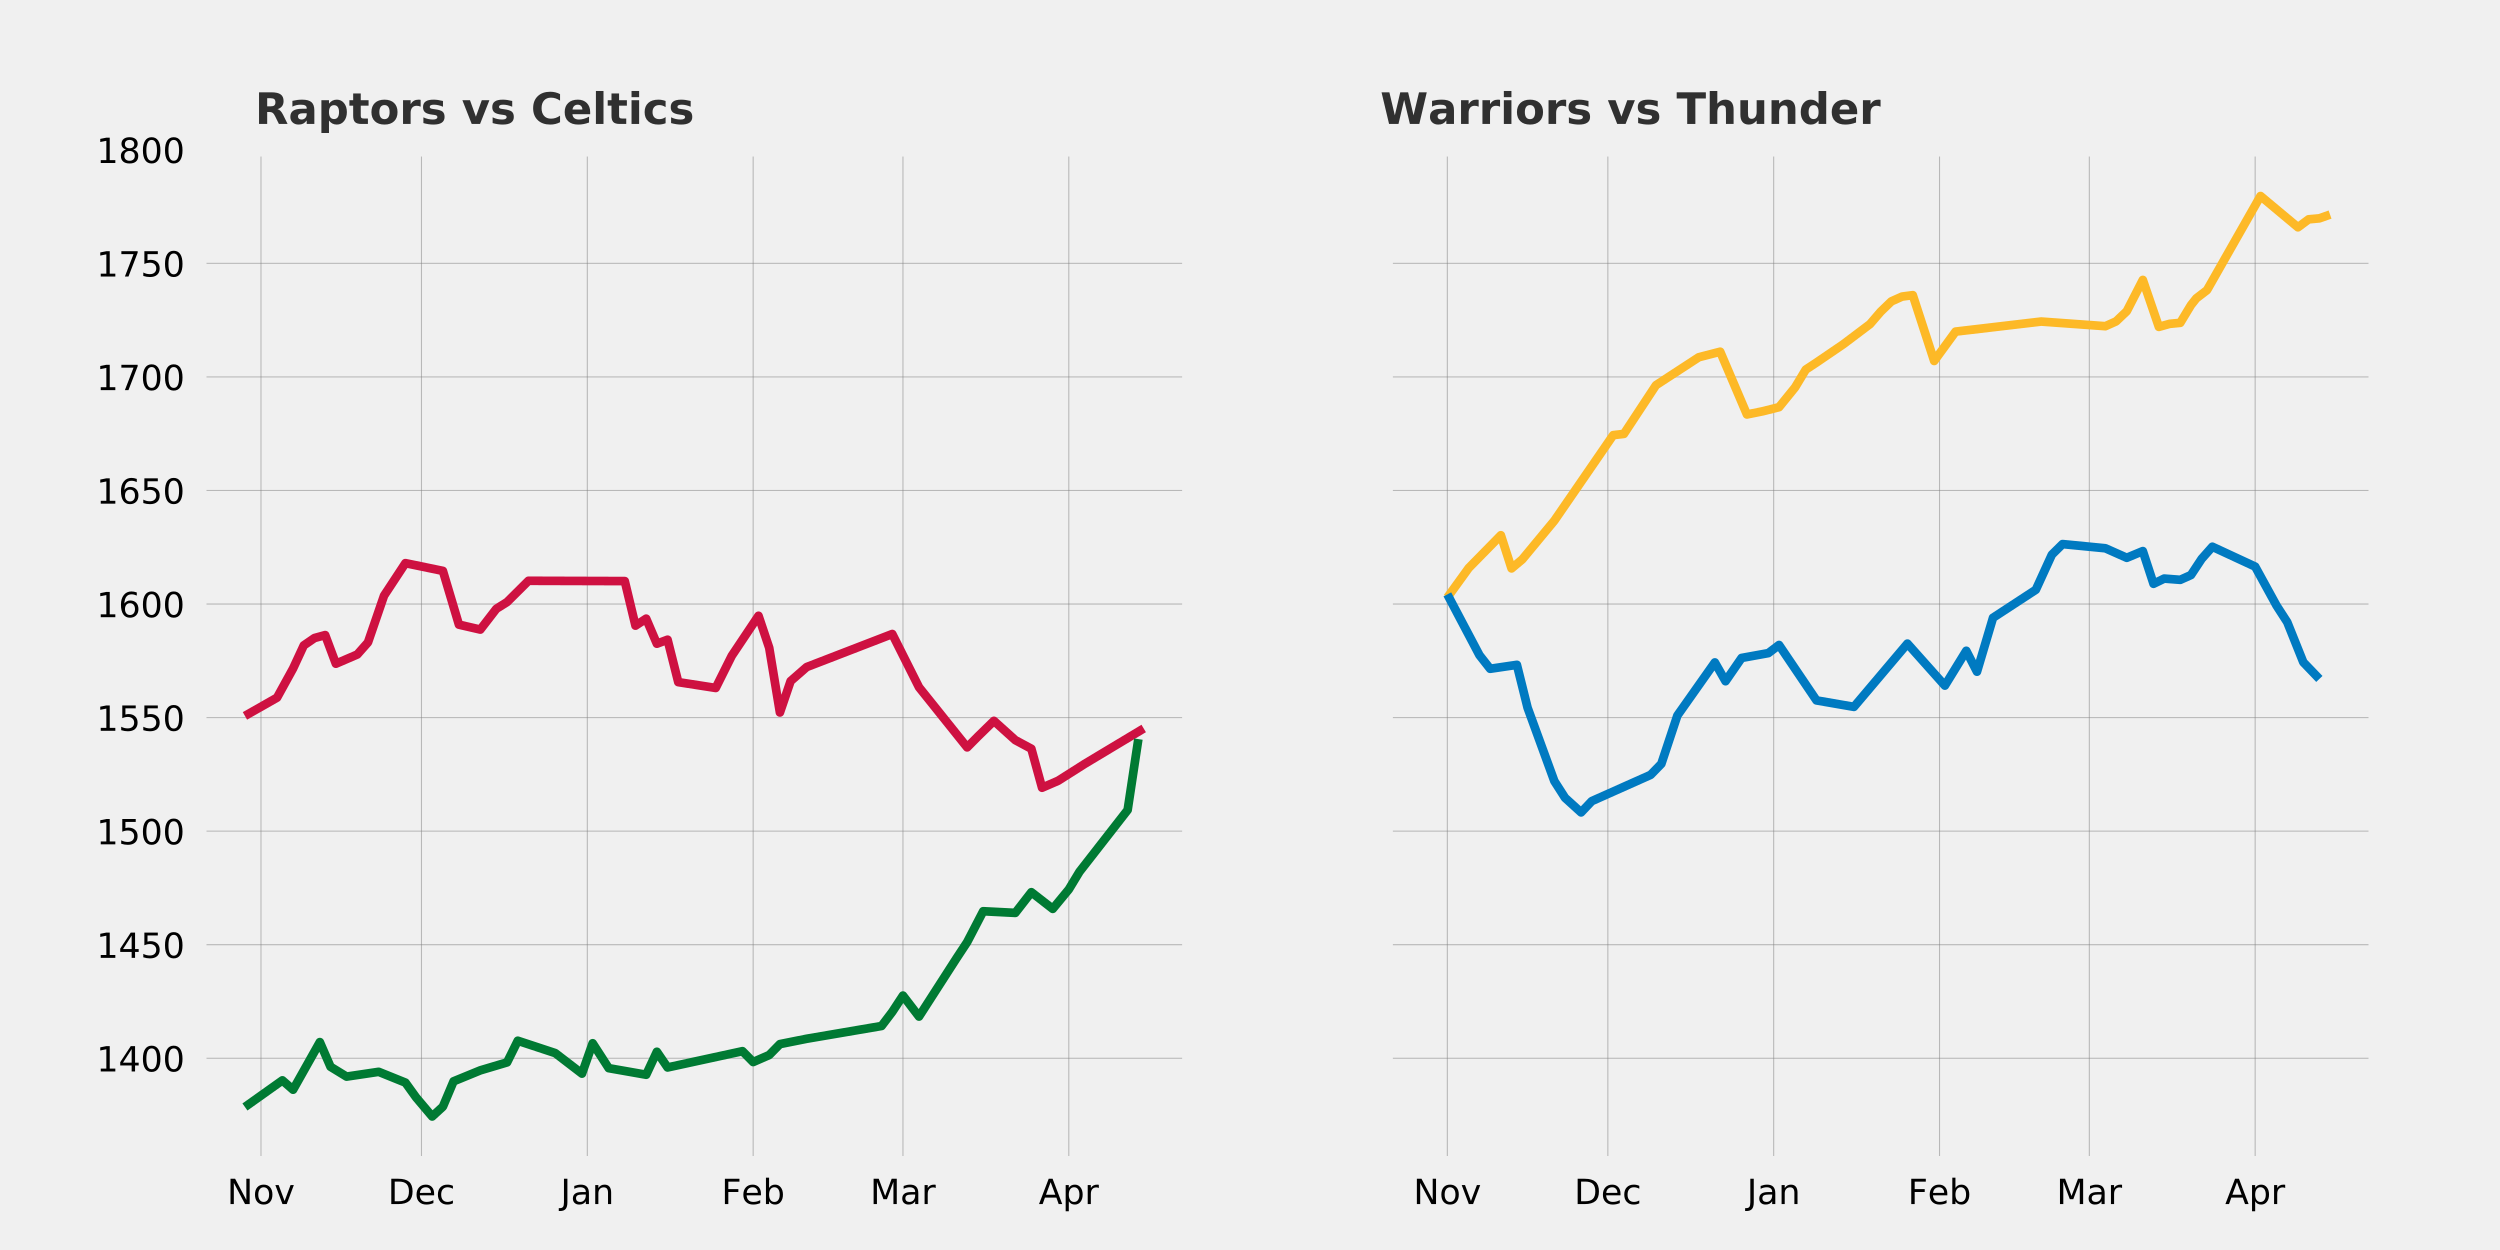 <?xml version="1.0" encoding="utf-8" standalone="no"?>
<!DOCTYPE svg PUBLIC "-//W3C//DTD SVG 1.1//EN"
  "http://www.w3.org/Graphics/SVG/1.1/DTD/svg11.dtd">
<!-- Created with matplotlib (https://matplotlib.org/) -->
<svg height="288pt" version="1.1" viewBox="0 0 576 288" width="576pt" xmlns="http://www.w3.org/2000/svg" xmlns:xlink="http://www.w3.org/1999/xlink">
 <defs>
  <style type="text/css">
*{stroke-linecap:butt;stroke-linejoin:round;}
  </style>
 </defs>
 <g id="figure_1">
  <g id="patch_1">
   <path d="M 0 288 
L 576 288 
L 576 0 
L 0 0 
z
" style="fill:#f0f0f0;"/>
  </g>
  <g id="axes_1">
   <g id="patch_2">
    <path d="M 46.08 267.84 
L 273.862 267.84 
L 273.862 34.56 
L 46.08 34.56 
z
" style="fill:#f0f0f0;"/>
   </g>
   <g id="matplotlib.axis_1">
    <g id="xtick_1">
     <g id="line2d_1">
      <path clip-path="url(#pcf56f054fc)" d="M 60.131 267.84 
L 60.131 34.56 
" style="fill:none;stroke:#808080;stroke-opacity:0.5;stroke-width:0.25;"/>
     </g>
     <g id="line2d_2"/>
     <g id="text_1">
      <!-- Nov -->
      <defs>
       <path d="M 9.812 72.906 
L 23.094 72.906 
L 55.422 11.922 
L 55.422 72.906 
L 64.984 72.906 
L 64.984 0 
L 51.703 0 
L 19.391 60.984 
L 19.391 0 
L 9.812 0 
z
" id="DejaVuSans-78"/>
       <path d="M 30.609 48.391 
Q 23.391 48.391 19.188 42.75 
Q 14.984 37.109 14.984 27.297 
Q 14.984 17.484 19.156 11.844 
Q 23.344 6.203 30.609 6.203 
Q 37.797 6.203 41.984 11.859 
Q 46.188 17.531 46.188 27.297 
Q 46.188 37.016 41.984 42.703 
Q 37.797 48.391 30.609 48.391 
z
M 30.609 56 
Q 42.328 56 49.016 48.375 
Q 55.719 40.766 55.719 27.297 
Q 55.719 13.875 49.016 6.219 
Q 42.328 -1.422 30.609 -1.422 
Q 18.844 -1.422 12.172 6.219 
Q 5.516 13.875 5.516 27.297 
Q 5.516 40.766 12.172 48.375 
Q 18.844 56 30.609 56 
z
" id="DejaVuSans-111"/>
       <path d="M 2.984 54.688 
L 12.5 54.688 
L 29.594 8.797 
L 46.688 54.688 
L 56.203 54.688 
L 35.688 0 
L 23.484 0 
z
" id="DejaVuSans-118"/>
      </defs>
      <g transform="translate(52.324 277.419)scale(0.08 -0.08)">
       <use xlink:href="#DejaVuSans-78"/>
       <use x="74.805" xlink:href="#DejaVuSans-111"/>
       <use x="135.986" xlink:href="#DejaVuSans-118"/>
      </g>
     </g>
    </g>
    <g id="xtick_2">
     <g id="line2d_3">
      <path clip-path="url(#pcf56f054fc)" d="M 97.109 267.84 
L 97.109 34.56 
" style="fill:none;stroke:#808080;stroke-opacity:0.5;stroke-width:0.25;"/>
     </g>
     <g id="line2d_4"/>
     <g id="text_2">
      <!-- Dec -->
      <defs>
       <path d="M 19.672 64.797 
L 19.672 8.109 
L 31.594 8.109 
Q 46.688 8.109 53.688 14.938 
Q 60.688 21.781 60.688 36.531 
Q 60.688 51.172 53.688 57.984 
Q 46.688 64.797 31.594 64.797 
z
M 9.812 72.906 
L 30.078 72.906 
Q 51.266 72.906 61.172 64.094 
Q 71.094 55.281 71.094 36.531 
Q 71.094 17.672 61.125 8.828 
Q 51.172 0 30.078 0 
L 9.812 0 
z
" id="DejaVuSans-68"/>
       <path d="M 56.203 29.594 
L 56.203 25.203 
L 14.891 25.203 
Q 15.484 15.922 20.484 11.062 
Q 25.484 6.203 34.422 6.203 
Q 39.594 6.203 44.453 7.469 
Q 49.312 8.734 54.109 11.281 
L 54.109 2.781 
Q 49.266 0.734 44.188 -0.344 
Q 39.109 -1.422 33.891 -1.422 
Q 20.797 -1.422 13.156 6.188 
Q 5.516 13.812 5.516 26.812 
Q 5.516 40.234 12.766 48.109 
Q 20.016 56 32.328 56 
Q 43.359 56 49.781 48.891 
Q 56.203 41.797 56.203 29.594 
z
M 47.219 32.234 
Q 47.125 39.594 43.094 43.984 
Q 39.062 48.391 32.422 48.391 
Q 24.906 48.391 20.391 44.141 
Q 15.875 39.891 15.188 32.172 
z
" id="DejaVuSans-101"/>
       <path d="M 48.781 52.594 
L 48.781 44.188 
Q 44.969 46.297 41.141 47.344 
Q 37.312 48.391 33.406 48.391 
Q 24.656 48.391 19.812 42.844 
Q 14.984 37.312 14.984 27.297 
Q 14.984 17.281 19.812 11.734 
Q 24.656 6.203 33.406 6.203 
Q 37.312 6.203 41.141 7.25 
Q 44.969 8.297 48.781 10.406 
L 48.781 2.094 
Q 45.016 0.344 40.984 -0.531 
Q 36.969 -1.422 32.422 -1.422 
Q 20.062 -1.422 12.781 6.344 
Q 5.516 14.109 5.516 27.297 
Q 5.516 40.672 12.859 48.328 
Q 20.219 56 33.016 56 
Q 37.156 56 41.109 55.141 
Q 45.062 54.297 48.781 52.594 
z
" id="DejaVuSans-99"/>
      </defs>
      <g transform="translate(89.368 277.419)scale(0.08 -0.08)">
       <use xlink:href="#DejaVuSans-68"/>
       <use x="77.002" xlink:href="#DejaVuSans-101"/>
       <use x="138.525" xlink:href="#DejaVuSans-99"/>
      </g>
     </g>
    </g>
    <g id="xtick_3">
     <g id="line2d_5">
      <path clip-path="url(#pcf56f054fc)" d="M 135.319 267.84 
L 135.319 34.56 
" style="fill:none;stroke:#808080;stroke-opacity:0.5;stroke-width:0.25;"/>
     </g>
     <g id="line2d_6"/>
     <g id="text_3">
      <!-- Jan -->
      <defs>
       <path d="M 9.812 72.906 
L 19.672 72.906 
L 19.672 5.078 
Q 19.672 -8.109 14.672 -14.062 
Q 9.672 -20.016 -1.422 -20.016 
L -5.172 -20.016 
L -5.172 -11.719 
L -2.094 -11.719 
Q 4.438 -11.719 7.125 -8.047 
Q 9.812 -4.391 9.812 5.078 
z
" id="DejaVuSans-74"/>
       <path d="M 34.281 27.484 
Q 23.391 27.484 19.188 25 
Q 14.984 22.516 14.984 16.5 
Q 14.984 11.719 18.141 8.906 
Q 21.297 6.109 26.703 6.109 
Q 34.188 6.109 38.703 11.406 
Q 43.219 16.703 43.219 25.484 
L 43.219 27.484 
z
M 52.203 31.203 
L 52.203 0 
L 43.219 0 
L 43.219 8.297 
Q 40.141 3.328 35.547 0.953 
Q 30.953 -1.422 24.312 -1.422 
Q 15.922 -1.422 10.953 3.297 
Q 6 8.016 6 15.922 
Q 6 25.141 12.172 29.828 
Q 18.359 34.516 30.609 34.516 
L 43.219 34.516 
L 43.219 35.406 
Q 43.219 41.609 39.141 45 
Q 35.062 48.391 27.688 48.391 
Q 23 48.391 18.547 47.266 
Q 14.109 46.141 10.016 43.891 
L 10.016 52.203 
Q 14.938 54.109 19.578 55.047 
Q 24.219 56 28.609 56 
Q 40.484 56 46.344 49.844 
Q 52.203 43.703 52.203 31.203 
z
" id="DejaVuSans-97"/>
       <path d="M 54.891 33.016 
L 54.891 0 
L 45.906 0 
L 45.906 32.719 
Q 45.906 40.484 42.875 44.328 
Q 39.844 48.188 33.797 48.188 
Q 26.516 48.188 22.312 43.547 
Q 18.109 38.922 18.109 30.906 
L 18.109 0 
L 9.078 0 
L 9.078 54.688 
L 18.109 54.688 
L 18.109 46.188 
Q 21.344 51.125 25.703 53.562 
Q 30.078 56 35.797 56 
Q 45.219 56 50.047 50.172 
Q 54.891 44.344 54.891 33.016 
z
" id="DejaVuSans-110"/>
      </defs>
      <g transform="translate(129.153 277.419)scale(0.08 -0.08)">
       <use xlink:href="#DejaVuSans-74"/>
       <use x="29.492" xlink:href="#DejaVuSans-97"/>
       <use x="90.771" xlink:href="#DejaVuSans-110"/>
      </g>
     </g>
    </g>
    <g id="xtick_4">
     <g id="line2d_7">
      <path clip-path="url(#pcf56f054fc)" d="M 173.529 267.84 
L 173.529 34.56 
" style="fill:none;stroke:#808080;stroke-opacity:0.5;stroke-width:0.25;"/>
     </g>
     <g id="line2d_8"/>
     <g id="text_4">
      <!-- Feb -->
      <defs>
       <path d="M 9.812 72.906 
L 51.703 72.906 
L 51.703 64.594 
L 19.672 64.594 
L 19.672 43.109 
L 48.578 43.109 
L 48.578 34.812 
L 19.672 34.812 
L 19.672 0 
L 9.812 0 
z
" id="DejaVuSans-70"/>
       <path d="M 48.688 27.297 
Q 48.688 37.203 44.609 42.844 
Q 40.531 48.484 33.406 48.484 
Q 26.266 48.484 22.188 42.844 
Q 18.109 37.203 18.109 27.297 
Q 18.109 17.391 22.188 11.75 
Q 26.266 6.109 33.406 6.109 
Q 40.531 6.109 44.609 11.75 
Q 48.688 17.391 48.688 27.297 
z
M 18.109 46.391 
Q 20.953 51.266 25.266 53.625 
Q 29.594 56 35.594 56 
Q 45.562 56 51.781 48.094 
Q 58.016 40.188 58.016 27.297 
Q 58.016 14.406 51.781 6.484 
Q 45.562 -1.422 35.594 -1.422 
Q 29.594 -1.422 25.266 0.953 
Q 20.953 3.328 18.109 8.203 
L 18.109 0 
L 9.078 0 
L 9.078 75.984 
L 18.109 75.984 
z
" id="DejaVuSans-98"/>
      </defs>
      <g transform="translate(166.231 277.419)scale(0.08 -0.08)">
       <use xlink:href="#DejaVuSans-70"/>
       <use x="57.441" xlink:href="#DejaVuSans-101"/>
       <use x="118.965" xlink:href="#DejaVuSans-98"/>
      </g>
     </g>
    </g>
    <g id="xtick_5">
     <g id="line2d_9">
      <path clip-path="url(#pcf56f054fc)" d="M 208.042 267.84 
L 208.042 34.56 
" style="fill:none;stroke:#808080;stroke-opacity:0.5;stroke-width:0.25;"/>
     </g>
     <g id="line2d_10"/>
     <g id="text_5">
      <!-- Mar -->
      <defs>
       <path d="M 9.812 72.906 
L 24.516 72.906 
L 43.109 23.297 
L 61.812 72.906 
L 76.516 72.906 
L 76.516 0 
L 66.891 0 
L 66.891 64.016 
L 48.094 14.016 
L 38.188 14.016 
L 19.391 64.016 
L 19.391 0 
L 9.812 0 
z
" id="DejaVuSans-77"/>
       <path d="M 41.109 46.297 
Q 39.594 47.172 37.812 47.578 
Q 36.031 48 33.891 48 
Q 26.266 48 22.188 43.047 
Q 18.109 38.094 18.109 28.812 
L 18.109 0 
L 9.078 0 
L 9.078 54.688 
L 18.109 54.688 
L 18.109 46.188 
Q 20.953 51.172 25.484 53.578 
Q 30.031 56 36.531 56 
Q 37.453 56 38.578 55.875 
Q 39.703 55.766 41.062 55.516 
z
" id="DejaVuSans-114"/>
      </defs>
      <g transform="translate(200.495 277.419)scale(0.08 -0.08)">
       <use xlink:href="#DejaVuSans-77"/>
       <use x="86.279" xlink:href="#DejaVuSans-97"/>
       <use x="147.559" xlink:href="#DejaVuSans-114"/>
      </g>
     </g>
    </g>
    <g id="xtick_6">
     <g id="line2d_11">
      <path clip-path="url(#pcf56f054fc)" d="M 246.252 267.84 
L 246.252 34.56 
" style="fill:none;stroke:#808080;stroke-opacity:0.5;stroke-width:0.25;"/>
     </g>
     <g id="line2d_12"/>
     <g id="text_6">
      <!-- Apr -->
      <defs>
       <path d="M 34.188 63.188 
L 20.797 26.906 
L 47.609 26.906 
z
M 28.609 72.906 
L 39.797 72.906 
L 67.578 0 
L 57.328 0 
L 50.688 18.703 
L 17.828 18.703 
L 11.188 0 
L 0.781 0 
z
" id="DejaVuSans-65"/>
       <path d="M 18.109 8.203 
L 18.109 -20.797 
L 9.078 -20.797 
L 9.078 54.688 
L 18.109 54.688 
L 18.109 46.391 
Q 20.953 51.266 25.266 53.625 
Q 29.594 56 35.594 56 
Q 45.562 56 51.781 48.094 
Q 58.016 40.188 58.016 27.297 
Q 58.016 14.406 51.781 6.484 
Q 45.562 -1.422 35.594 -1.422 
Q 29.594 -1.422 25.266 0.953 
Q 20.953 3.328 18.109 8.203 
z
M 48.688 27.297 
Q 48.688 37.203 44.609 42.844 
Q 40.531 48.484 33.406 48.484 
Q 26.266 48.484 22.188 42.844 
Q 18.109 37.203 18.109 27.297 
Q 18.109 17.391 22.188 11.75 
Q 26.266 6.109 33.406 6.109 
Q 40.531 6.109 44.609 11.75 
Q 48.688 17.391 48.688 27.297 
z
" id="DejaVuSans-112"/>
      </defs>
      <g transform="translate(239.332 277.419)scale(0.08 -0.08)">
       <use xlink:href="#DejaVuSans-65"/>
       <use x="68.408" xlink:href="#DejaVuSans-112"/>
       <use x="131.885" xlink:href="#DejaVuSans-114"/>
      </g>
     </g>
    </g>
   </g>
   <g id="matplotlib.axis_2">
    <g id="ytick_1">
     <g id="line2d_13">
      <path clip-path="url(#pcf56f054fc)" d="M 46.08 243.823 
L 273.862 243.823 
" style="fill:none;stroke:#808080;stroke-opacity:0.5;stroke-width:0.25;"/>
     </g>
     <g id="line2d_14"/>
     <g id="text_7">
      <!-- 1400 -->
      <defs>
       <path d="M 12.406 8.297 
L 28.516 8.297 
L 28.516 63.922 
L 10.984 60.406 
L 10.984 69.391 
L 28.422 72.906 
L 38.281 72.906 
L 38.281 8.297 
L 54.391 8.297 
L 54.391 0 
L 12.406 0 
z
" id="DejaVuSans-49"/>
       <path d="M 37.797 64.312 
L 12.891 25.391 
L 37.797 25.391 
z
M 35.203 72.906 
L 47.609 72.906 
L 47.609 25.391 
L 58.016 25.391 
L 58.016 17.188 
L 47.609 17.188 
L 47.609 0 
L 37.797 0 
L 37.797 17.188 
L 4.891 17.188 
L 4.891 26.703 
z
" id="DejaVuSans-52"/>
       <path d="M 31.781 66.406 
Q 24.172 66.406 20.328 58.906 
Q 16.5 51.422 16.5 36.375 
Q 16.5 21.391 20.328 13.891 
Q 24.172 6.391 31.781 6.391 
Q 39.453 6.391 43.281 13.891 
Q 47.125 21.391 47.125 36.375 
Q 47.125 51.422 43.281 58.906 
Q 39.453 66.406 31.781 66.406 
z
M 31.781 74.219 
Q 44.047 74.219 50.516 64.516 
Q 56.984 54.828 56.984 36.375 
Q 56.984 17.969 50.516 8.266 
Q 44.047 -1.422 31.781 -1.422 
Q 19.531 -1.422 13.062 8.266 
Q 6.594 17.969 6.594 36.375 
Q 6.594 54.828 13.062 64.516 
Q 19.531 74.219 31.781 74.219 
z
" id="DejaVuSans-48"/>
      </defs>
      <g transform="translate(22.22 246.863)scale(0.08 -0.08)">
       <use xlink:href="#DejaVuSans-49"/>
       <use x="63.623" xlink:href="#DejaVuSans-52"/>
       <use x="127.246" xlink:href="#DejaVuSans-48"/>
       <use x="190.869" xlink:href="#DejaVuSans-48"/>
      </g>
     </g>
    </g>
    <g id="ytick_2">
     <g id="line2d_15">
      <path clip-path="url(#pcf56f054fc)" d="M 46.08 217.659 
L 273.862 217.659 
" style="fill:none;stroke:#808080;stroke-opacity:0.5;stroke-width:0.25;"/>
     </g>
     <g id="line2d_16"/>
     <g id="text_8">
      <!-- 1450 -->
      <defs>
       <path d="M 10.797 72.906 
L 49.516 72.906 
L 49.516 64.594 
L 19.828 64.594 
L 19.828 46.734 
Q 21.969 47.469 24.109 47.828 
Q 26.266 48.188 28.422 48.188 
Q 40.625 48.188 47.75 41.5 
Q 54.891 34.812 54.891 23.391 
Q 54.891 11.625 47.562 5.094 
Q 40.234 -1.422 26.906 -1.422 
Q 22.312 -1.422 17.547 -0.641 
Q 12.797 0.141 7.719 1.703 
L 7.719 11.625 
Q 12.109 9.234 16.797 8.062 
Q 21.484 6.891 26.703 6.891 
Q 35.156 6.891 40.078 11.328 
Q 45.016 15.766 45.016 23.391 
Q 45.016 31 40.078 35.438 
Q 35.156 39.891 26.703 39.891 
Q 22.75 39.891 18.812 39.016 
Q 14.891 38.141 10.797 36.281 
z
" id="DejaVuSans-53"/>
      </defs>
      <g transform="translate(22.22 220.699)scale(0.08 -0.08)">
       <use xlink:href="#DejaVuSans-49"/>
       <use x="63.623" xlink:href="#DejaVuSans-52"/>
       <use x="127.246" xlink:href="#DejaVuSans-53"/>
       <use x="190.869" xlink:href="#DejaVuSans-48"/>
      </g>
     </g>
    </g>
    <g id="ytick_3">
     <g id="line2d_17">
      <path clip-path="url(#pcf56f054fc)" d="M 46.08 191.496 
L 273.862 191.496 
" style="fill:none;stroke:#808080;stroke-opacity:0.5;stroke-width:0.25;"/>
     </g>
     <g id="line2d_18"/>
     <g id="text_9">
      <!-- 1500 -->
      <g transform="translate(22.22 194.535)scale(0.08 -0.08)">
       <use xlink:href="#DejaVuSans-49"/>
       <use x="63.623" xlink:href="#DejaVuSans-53"/>
       <use x="127.246" xlink:href="#DejaVuSans-48"/>
       <use x="190.869" xlink:href="#DejaVuSans-48"/>
      </g>
     </g>
    </g>
    <g id="ytick_4">
     <g id="line2d_19">
      <path clip-path="url(#pcf56f054fc)" d="M 46.08 165.332 
L 273.862 165.332 
" style="fill:none;stroke:#808080;stroke-opacity:0.5;stroke-width:0.25;"/>
     </g>
     <g id="line2d_20"/>
     <g id="text_10">
      <!-- 1550 -->
      <g transform="translate(22.22 168.371)scale(0.08 -0.08)">
       <use xlink:href="#DejaVuSans-49"/>
       <use x="63.623" xlink:href="#DejaVuSans-53"/>
       <use x="127.246" xlink:href="#DejaVuSans-53"/>
       <use x="190.869" xlink:href="#DejaVuSans-48"/>
      </g>
     </g>
    </g>
    <g id="ytick_5">
     <g id="line2d_21">
      <path clip-path="url(#pcf56f054fc)" d="M 46.08 139.168 
L 273.862 139.168 
" style="fill:none;stroke:#808080;stroke-opacity:0.5;stroke-width:0.25;"/>
     </g>
     <g id="line2d_22"/>
     <g id="text_11">
      <!-- 1600 -->
      <defs>
       <path d="M 33.016 40.375 
Q 26.375 40.375 22.484 35.828 
Q 18.609 31.297 18.609 23.391 
Q 18.609 15.531 22.484 10.953 
Q 26.375 6.391 33.016 6.391 
Q 39.656 6.391 43.531 10.953 
Q 47.406 15.531 47.406 23.391 
Q 47.406 31.297 43.531 35.828 
Q 39.656 40.375 33.016 40.375 
z
M 52.594 71.297 
L 52.594 62.312 
Q 48.875 64.062 45.094 64.984 
Q 41.312 65.922 37.594 65.922 
Q 27.828 65.922 22.672 59.328 
Q 17.531 52.734 16.797 39.406 
Q 19.672 43.656 24.016 45.922 
Q 28.375 48.188 33.594 48.188 
Q 44.578 48.188 50.953 41.516 
Q 57.328 34.859 57.328 23.391 
Q 57.328 12.156 50.688 5.359 
Q 44.047 -1.422 33.016 -1.422 
Q 20.359 -1.422 13.672 8.266 
Q 6.984 17.969 6.984 36.375 
Q 6.984 53.656 15.188 63.938 
Q 23.391 74.219 37.203 74.219 
Q 40.922 74.219 44.703 73.484 
Q 48.484 72.75 52.594 71.297 
z
" id="DejaVuSans-54"/>
      </defs>
      <g transform="translate(22.22 142.207)scale(0.08 -0.08)">
       <use xlink:href="#DejaVuSans-49"/>
       <use x="63.623" xlink:href="#DejaVuSans-54"/>
       <use x="127.246" xlink:href="#DejaVuSans-48"/>
       <use x="190.869" xlink:href="#DejaVuSans-48"/>
      </g>
     </g>
    </g>
    <g id="ytick_6">
     <g id="line2d_23">
      <path clip-path="url(#pcf56f054fc)" d="M 46.08 113.004 
L 273.862 113.004 
" style="fill:none;stroke:#808080;stroke-opacity:0.5;stroke-width:0.25;"/>
     </g>
     <g id="line2d_24"/>
     <g id="text_12">
      <!-- 1650 -->
      <g transform="translate(22.22 116.044)scale(0.08 -0.08)">
       <use xlink:href="#DejaVuSans-49"/>
       <use x="63.623" xlink:href="#DejaVuSans-54"/>
       <use x="127.246" xlink:href="#DejaVuSans-53"/>
       <use x="190.869" xlink:href="#DejaVuSans-48"/>
      </g>
     </g>
    </g>
    <g id="ytick_7">
     <g id="line2d_25">
      <path clip-path="url(#pcf56f054fc)" d="M 46.08 86.84 
L 273.862 86.84 
" style="fill:none;stroke:#808080;stroke-opacity:0.5;stroke-width:0.25;"/>
     </g>
     <g id="line2d_26"/>
     <g id="text_13">
      <!-- 1700 -->
      <defs>
       <path d="M 8.203 72.906 
L 55.078 72.906 
L 55.078 68.703 
L 28.609 0 
L 18.312 0 
L 43.219 64.594 
L 8.203 64.594 
z
" id="DejaVuSans-55"/>
      </defs>
      <g transform="translate(22.22 89.88)scale(0.08 -0.08)">
       <use xlink:href="#DejaVuSans-49"/>
       <use x="63.623" xlink:href="#DejaVuSans-55"/>
       <use x="127.246" xlink:href="#DejaVuSans-48"/>
       <use x="190.869" xlink:href="#DejaVuSans-48"/>
      </g>
     </g>
    </g>
    <g id="ytick_8">
     <g id="line2d_27">
      <path clip-path="url(#pcf56f054fc)" d="M 46.08 60.677 
L 273.862 60.677 
" style="fill:none;stroke:#808080;stroke-opacity:0.5;stroke-width:0.25;"/>
     </g>
     <g id="line2d_28"/>
     <g id="text_14">
      <!-- 1750 -->
      <g transform="translate(22.22 63.716)scale(0.08 -0.08)">
       <use xlink:href="#DejaVuSans-49"/>
       <use x="63.623" xlink:href="#DejaVuSans-55"/>
       <use x="127.246" xlink:href="#DejaVuSans-53"/>
       <use x="190.869" xlink:href="#DejaVuSans-48"/>
      </g>
     </g>
    </g>
    <g id="ytick_9">
     <g id="line2d_29">
      <path clip-path="url(#pcf56f054fc)" d="M 46.08 34.513 
L 273.862 34.513 
" style="fill:none;stroke:#808080;stroke-opacity:0.5;stroke-width:0.25;"/>
     </g>
     <g id="line2d_30"/>
     <g id="text_15">
      <!-- 1800 -->
      <defs>
       <path d="M 31.781 34.625 
Q 24.75 34.625 20.719 30.859 
Q 16.703 27.094 16.703 20.516 
Q 16.703 13.922 20.719 10.156 
Q 24.75 6.391 31.781 6.391 
Q 38.812 6.391 42.859 10.172 
Q 46.922 13.969 46.922 20.516 
Q 46.922 27.094 42.891 30.859 
Q 38.875 34.625 31.781 34.625 
z
M 21.922 38.812 
Q 15.578 40.375 12.031 44.719 
Q 8.5 49.078 8.5 55.328 
Q 8.5 64.062 14.719 69.141 
Q 20.953 74.219 31.781 74.219 
Q 42.672 74.219 48.875 69.141 
Q 55.078 64.062 55.078 55.328 
Q 55.078 49.078 51.531 44.719 
Q 48 40.375 41.703 38.812 
Q 48.828 37.156 52.797 32.312 
Q 56.781 27.484 56.781 20.516 
Q 56.781 9.906 50.312 4.234 
Q 43.844 -1.422 31.781 -1.422 
Q 19.734 -1.422 13.25 4.234 
Q 6.781 9.906 6.781 20.516 
Q 6.781 27.484 10.781 32.312 
Q 14.797 37.156 21.922 38.812 
z
M 18.312 54.391 
Q 18.312 48.734 21.844 45.562 
Q 25.391 42.391 31.781 42.391 
Q 38.141 42.391 41.719 45.562 
Q 45.312 48.734 45.312 54.391 
Q 45.312 60.062 41.719 63.234 
Q 38.141 66.406 31.781 66.406 
Q 25.391 66.406 21.844 63.234 
Q 18.312 60.062 18.312 54.391 
z
" id="DejaVuSans-56"/>
      </defs>
      <g transform="translate(22.22 37.552)scale(0.08 -0.08)">
       <use xlink:href="#DejaVuSans-49"/>
       <use x="63.623" xlink:href="#DejaVuSans-56"/>
       <use x="127.246" xlink:href="#DejaVuSans-48"/>
       <use x="190.869" xlink:href="#DejaVuSans-48"/>
      </g>
     </g>
    </g>
   </g>
   <g id="line2d_31">
    <path clip-path="url(#pcf56f054fc)" d="M 56.434 164.941 
L 63.829 160.739 
L 67.527 154.016 
L 69.992 148.701 
L 72.457 147.003 
L 74.923 146.327 
L 77.388 152.92 
L 82.318 150.794 
L 84.783 148.006 
L 88.481 137.24 
L 93.411 129.749 
L 102.039 131.533 
L 105.737 143.917 
L 110.667 145.054 
L 114.365 140.259 
L 116.83 138.717 
L 121.761 133.816 
L 143.947 133.883 
L 146.412 144.148 
L 148.878 142.54 
L 151.343 148.31 
L 153.808 147.388 
L 156.273 157.165 
L 164.901 158.505 
L 168.599 151.096 
L 174.762 141.88 
L 177.227 149.262 
L 179.692 164.157 
L 182.157 156.924 
L 185.855 153.691 
L 205.577 146.076 
L 211.74 158.343 
L 222.833 172.193 
L 225.298 169.7 
L 228.996 166.088 
L 233.926 170.528 
L 237.624 172.514 
L 240.089 181.492 
L 243.787 179.888 
L 249.95 175.977 
L 263.508 167.839 
" style="fill:none;stroke:#ce1141;stroke-width:2;"/>
   </g>
   <g id="line2d_32">
    <path clip-path="url(#pcf56f054fc)" d="M 56.434 255.049 
L 65.062 248.916 
L 67.527 251.068 
L 73.69 240.104 
L 76.155 245.786 
L 79.853 248.05 
L 87.248 246.947 
L 93.411 249.434 
L 95.876 252.857 
L 99.574 257.236 
L 102.039 254.978 
L 104.505 249.136 
L 110.667 246.61 
L 116.83 244.773 
L 119.296 239.786 
L 127.924 242.632 
L 134.087 247.362 
L 136.552 240.371 
L 140.25 246.104 
L 148.878 247.62 
L 151.343 242.331 
L 153.808 245.943 
L 171.064 242.193 
L 173.529 244.693 
L 177.227 243.077 
L 179.692 240.564 
L 185.855 239.332 
L 203.111 236.388 
L 205.577 233.136 
L 208.042 229.384 
L 211.74 234.215 
L 220.368 220.806 
L 222.833 217.064 
L 226.531 209.949 
L 233.926 210.328 
L 237.624 205.566 
L 242.554 209.399 
L 246.252 204.918 
L 248.717 200.847 
L 259.81 186.622 
L 262.276 170.289 
" style="fill:none;stroke:#007a33;stroke-width:2;"/>
   </g>
   <g id="patch_3">
    <path d="M 46.08 267.84 
L 46.08 34.56 
" style="fill:none;stroke:#f0f0f0;stroke-linecap:square;stroke-linejoin:miter;stroke-width:3;"/>
   </g>
   <g id="patch_4">
    <path d="M 273.862 267.84 
L 273.862 34.56 
" style="fill:none;stroke:#f0f0f0;stroke-linecap:square;stroke-linejoin:miter;stroke-width:3;"/>
   </g>
   <g id="patch_5">
    <path d="M 46.08 267.84 
L 273.862 267.84 
" style="fill:none;stroke:#f0f0f0;stroke-linecap:square;stroke-linejoin:miter;stroke-width:3;"/>
   </g>
   <g id="patch_6">
    <path d="M 46.08 34.56 
L 273.862 34.56 
" style="fill:none;stroke:#f0f0f0;stroke-linecap:square;stroke-linejoin:miter;stroke-width:3;"/>
   </g>
   <g id="text_16">
    <!-- Raptors vs Celtics -->
    <defs>
     <path d="M 35.891 40.578 
Q 41.797 40.578 44.359 42.766 
Q 46.922 44.969 46.922 50 
Q 46.922 54.984 44.359 57.125 
Q 41.797 59.281 35.891 59.281 
L 27.984 59.281 
L 27.984 40.578 
z
M 27.984 27.594 
L 27.984 0 
L 9.188 0 
L 9.188 72.906 
L 37.891 72.906 
Q 52.297 72.906 59 68.062 
Q 65.719 63.234 65.719 52.781 
Q 65.719 45.562 62.219 40.922 
Q 58.734 36.281 51.703 34.078 
Q 55.562 33.203 58.609 30.094 
Q 61.672 27 64.797 20.703 
L 75 0 
L 54.984 0 
L 46.094 18.109 
Q 43.406 23.578 40.641 25.578 
Q 37.891 27.594 33.297 27.594 
z
" id="DejaVuSans-Bold-82"/>
     <path d="M 32.906 24.609 
Q 27.438 24.609 24.672 22.75 
Q 21.922 20.906 21.922 17.281 
Q 21.922 13.969 24.141 12.078 
Q 26.375 10.203 30.328 10.203 
Q 35.25 10.203 38.625 13.734 
Q 42 17.281 42 22.609 
L 42 24.609 
z
M 59.625 31.203 
L 59.625 0 
L 42 0 
L 42 8.109 
Q 38.484 3.125 34.078 0.844 
Q 29.688 -1.422 23.391 -1.422 
Q 14.891 -1.422 9.594 3.531 
Q 4.297 8.5 4.297 16.406 
Q 4.297 26.031 10.906 30.516 
Q 17.531 35.016 31.688 35.016 
L 42 35.016 
L 42 36.375 
Q 42 40.531 38.719 42.453 
Q 35.453 44.391 28.516 44.391 
Q 22.906 44.391 18.062 43.266 
Q 13.234 42.141 9.078 39.891 
L 9.078 53.219 
Q 14.703 54.594 20.359 55.297 
Q 26.031 56 31.688 56 
Q 46.484 56 53.047 50.172 
Q 59.625 44.344 59.625 31.203 
z
" id="DejaVuSans-Bold-97"/>
     <path d="M 25.875 7.906 
L 25.875 -20.797 
L 8.406 -20.797 
L 8.406 54.688 
L 25.875 54.688 
L 25.875 46.688 
Q 29.5 51.469 33.891 53.734 
Q 38.281 56 44 56 
Q 54.109 56 60.594 47.969 
Q 67.094 39.938 67.094 27.297 
Q 67.094 14.656 60.594 6.609 
Q 54.109 -1.422 44 -1.422 
Q 38.281 -1.422 33.891 0.844 
Q 29.5 3.125 25.875 7.906 
z
M 37.5 43.312 
Q 31.891 43.312 28.875 39.188 
Q 25.875 35.062 25.875 27.297 
Q 25.875 19.531 28.875 15.406 
Q 31.891 11.281 37.5 11.281 
Q 43.109 11.281 46.062 15.375 
Q 49.031 19.484 49.031 27.297 
Q 49.031 35.109 46.062 39.203 
Q 43.109 43.312 37.5 43.312 
z
" id="DejaVuSans-Bold-112"/>
     <path d="M 27.484 70.219 
L 27.484 54.688 
L 45.516 54.688 
L 45.516 42.188 
L 27.484 42.188 
L 27.484 19 
Q 27.484 15.188 29 13.844 
Q 30.516 12.5 35.016 12.5 
L 44 12.5 
L 44 0 
L 29 0 
Q 18.656 0 14.328 4.312 
Q 10.016 8.641 10.016 19 
L 10.016 42.188 
L 1.312 42.188 
L 1.312 54.688 
L 10.016 54.688 
L 10.016 70.219 
z
" id="DejaVuSans-Bold-116"/>
     <path d="M 34.422 43.5 
Q 28.609 43.5 25.562 39.328 
Q 22.516 35.156 22.516 27.297 
Q 22.516 19.438 25.562 15.25 
Q 28.609 11.078 34.422 11.078 
Q 40.141 11.078 43.156 15.25 
Q 46.188 19.438 46.188 27.297 
Q 46.188 35.156 43.156 39.328 
Q 40.141 43.5 34.422 43.5 
z
M 34.422 56 
Q 48.531 56 56.469 48.375 
Q 64.406 40.766 64.406 27.297 
Q 64.406 13.812 56.469 6.188 
Q 48.531 -1.422 34.422 -1.422 
Q 20.266 -1.422 12.281 6.188 
Q 4.297 13.812 4.297 27.297 
Q 4.297 40.766 12.281 48.375 
Q 20.266 56 34.422 56 
z
" id="DejaVuSans-Bold-111"/>
     <path d="M 49.031 39.797 
Q 46.734 40.875 44.453 41.375 
Q 42.188 41.891 39.891 41.891 
Q 33.156 41.891 29.516 37.562 
Q 25.875 33.25 25.875 25.203 
L 25.875 0 
L 8.406 0 
L 8.406 54.688 
L 25.875 54.688 
L 25.875 45.703 
Q 29.25 51.078 33.609 53.531 
Q 37.984 56 44.094 56 
Q 44.969 56 45.984 55.922 
Q 47.016 55.859 48.969 55.609 
z
" id="DejaVuSans-Bold-114"/>
     <path d="M 51.125 52.984 
L 51.125 39.703 
Q 45.516 42.047 40.281 43.219 
Q 35.062 44.391 30.422 44.391 
Q 25.438 44.391 23.016 43.141 
Q 20.609 41.891 20.609 39.312 
Q 20.609 37.203 22.438 36.078 
Q 24.266 34.969 29 34.422 
L 32.078 33.984 
Q 45.516 32.281 50.141 28.375 
Q 54.781 24.469 54.781 16.109 
Q 54.781 7.375 48.328 2.969 
Q 41.891 -1.422 29.109 -1.422 
Q 23.688 -1.422 17.891 -0.562 
Q 12.109 0.297 6 2 
L 6 15.281 
Q 11.234 12.75 16.719 11.469 
Q 22.219 10.203 27.875 10.203 
Q 33.016 10.203 35.594 11.609 
Q 38.188 13.031 38.188 15.828 
Q 38.188 18.172 36.406 19.312 
Q 34.625 20.453 29.297 21.094 
L 26.219 21.484 
Q 14.547 22.953 9.859 26.906 
Q 5.172 30.859 5.172 38.922 
Q 5.172 47.609 11.125 51.797 
Q 17.094 56 29.391 56 
Q 34.234 56 39.547 55.266 
Q 44.875 54.547 51.125 52.984 
z
" id="DejaVuSans-Bold-115"/>
     <path id="DejaVuSans-Bold-32"/>
     <path d="M 1.516 54.688 
L 19 54.688 
L 32.625 16.891 
L 46.188 54.688 
L 63.719 54.688 
L 42.188 0 
L 23 0 
z
" id="DejaVuSans-Bold-118"/>
     <path d="M 67 4 
Q 61.812 1.312 56.203 -0.047 
Q 50.594 -1.422 44.484 -1.422 
Q 26.266 -1.422 15.625 8.766 
Q 4.984 18.953 4.984 36.375 
Q 4.984 53.859 15.625 64.031 
Q 26.266 74.219 44.484 74.219 
Q 50.594 74.219 56.203 72.844 
Q 61.812 71.484 67 68.797 
L 67 53.719 
Q 61.766 57.281 56.688 58.938 
Q 51.609 60.594 46 60.594 
Q 35.938 60.594 30.172 54.141 
Q 24.422 47.703 24.422 36.375 
Q 24.422 25.094 30.172 18.641 
Q 35.938 12.203 46 12.203 
Q 51.609 12.203 56.688 13.859 
Q 61.766 15.531 67 19.094 
z
" id="DejaVuSans-Bold-67"/>
     <path d="M 62.984 27.484 
L 62.984 22.516 
L 22.125 22.516 
Q 22.75 16.359 26.562 13.281 
Q 30.375 10.203 37.203 10.203 
Q 42.719 10.203 48.5 11.844 
Q 54.297 13.484 60.406 16.797 
L 60.406 3.328 
Q 54.203 0.984 48 -0.219 
Q 41.797 -1.422 35.594 -1.422 
Q 20.75 -1.422 12.516 6.125 
Q 4.297 13.672 4.297 27.297 
Q 4.297 40.672 12.375 48.328 
Q 20.453 56 34.625 56 
Q 47.516 56 55.25 48.234 
Q 62.984 40.484 62.984 27.484 
z
M 45.016 33.297 
Q 45.016 38.281 42.109 41.328 
Q 39.203 44.391 34.516 44.391 
Q 29.438 44.391 26.266 41.531 
Q 23.094 38.672 22.312 33.297 
z
" id="DejaVuSans-Bold-101"/>
     <path d="M 8.406 75.984 
L 25.875 75.984 
L 25.875 0 
L 8.406 0 
z
" id="DejaVuSans-Bold-108"/>
     <path d="M 8.406 54.688 
L 25.875 54.688 
L 25.875 0 
L 8.406 0 
z
M 8.406 75.984 
L 25.875 75.984 
L 25.875 61.719 
L 8.406 61.719 
z
" id="DejaVuSans-Bold-105"/>
     <path d="M 52.594 52.984 
L 52.594 38.719 
Q 49.031 41.156 45.438 42.328 
Q 41.844 43.5 37.984 43.5 
Q 30.672 43.5 26.594 39.234 
Q 22.516 34.969 22.516 27.297 
Q 22.516 19.625 26.594 15.344 
Q 30.672 11.078 37.984 11.078 
Q 42.094 11.078 45.781 12.297 
Q 49.469 13.531 52.594 15.922 
L 52.594 1.609 
Q 48.484 0.094 44.266 -0.656 
Q 40.047 -1.422 35.797 -1.422 
Q 21 -1.422 12.641 6.172 
Q 4.297 13.766 4.297 27.297 
Q 4.297 40.828 12.641 48.406 
Q 21 56 35.797 56 
Q 40.094 56 44.266 55.25 
Q 48.438 54.5 52.594 52.984 
z
" id="DejaVuSans-Bold-99"/>
    </defs>
    <g style="opacity:0.8;" transform="translate(58.762 28.56)scale(0.1 -0.1)">
     <use xlink:href="#DejaVuSans-Bold-82"/>
     <use x="77.002" xlink:href="#DejaVuSans-Bold-97"/>
     <use x="144.482" xlink:href="#DejaVuSans-Bold-112"/>
     <use x="216.064" xlink:href="#DejaVuSans-Bold-116"/>
     <use x="263.867" xlink:href="#DejaVuSans-Bold-111"/>
     <use x="332.568" xlink:href="#DejaVuSans-Bold-114"/>
     <use x="381.885" xlink:href="#DejaVuSans-Bold-115"/>
     <use x="441.406" xlink:href="#DejaVuSans-Bold-32"/>
     <use x="476.221" xlink:href="#DejaVuSans-Bold-118"/>
     <use x="541.406" xlink:href="#DejaVuSans-Bold-115"/>
     <use x="600.928" xlink:href="#DejaVuSans-Bold-32"/>
     <use x="635.742" xlink:href="#DejaVuSans-Bold-67"/>
     <use x="709.131" xlink:href="#DejaVuSans-Bold-101"/>
     <use x="776.953" xlink:href="#DejaVuSans-Bold-108"/>
     <use x="811.23" xlink:href="#DejaVuSans-Bold-116"/>
     <use x="859.033" xlink:href="#DejaVuSans-Bold-105"/>
     <use x="893.311" xlink:href="#DejaVuSans-Bold-99"/>
     <use x="952.588" xlink:href="#DejaVuSans-Bold-115"/>
    </g>
   </g>
  </g>
  <g id="axes_2">
   <g id="patch_7">
    <path d="M 319.418 267.84 
L 547.2 267.84 
L 547.2 34.56 
L 319.418 34.56 
z
" style="fill:#f0f0f0;"/>
   </g>
   <g id="matplotlib.axis_3">
    <g id="xtick_7">
     <g id="line2d_33">
      <path clip-path="url(#p3935facb36)" d="M 333.47 267.84 
L 333.47 34.56 
" style="fill:none;stroke:#808080;stroke-opacity:0.5;stroke-width:0.25;"/>
     </g>
     <g id="line2d_34"/>
     <g id="text_17">
      <!-- Nov -->
      <g transform="translate(325.662 277.419)scale(0.08 -0.08)">
       <use xlink:href="#DejaVuSans-78"/>
       <use x="74.805" xlink:href="#DejaVuSans-111"/>
       <use x="135.986" xlink:href="#DejaVuSans-118"/>
      </g>
     </g>
    </g>
    <g id="xtick_8">
     <g id="line2d_35">
      <path clip-path="url(#p3935facb36)" d="M 370.447 267.84 
L 370.447 34.56 
" style="fill:none;stroke:#808080;stroke-opacity:0.5;stroke-width:0.25;"/>
     </g>
     <g id="line2d_36"/>
     <g id="text_18">
      <!-- Dec -->
      <g transform="translate(362.707 277.419)scale(0.08 -0.08)">
       <use xlink:href="#DejaVuSans-68"/>
       <use x="77.002" xlink:href="#DejaVuSans-101"/>
       <use x="138.525" xlink:href="#DejaVuSans-99"/>
      </g>
     </g>
    </g>
    <g id="xtick_9">
     <g id="line2d_37">
      <path clip-path="url(#p3935facb36)" d="M 408.657 267.84 
L 408.657 34.56 
" style="fill:none;stroke:#808080;stroke-opacity:0.5;stroke-width:0.25;"/>
     </g>
     <g id="line2d_38"/>
     <g id="text_19">
      <!-- Jan -->
      <g transform="translate(402.491 277.419)scale(0.08 -0.08)">
       <use xlink:href="#DejaVuSans-74"/>
       <use x="29.492" xlink:href="#DejaVuSans-97"/>
       <use x="90.771" xlink:href="#DejaVuSans-110"/>
      </g>
     </g>
    </g>
    <g id="xtick_10">
     <g id="line2d_39">
      <path clip-path="url(#p3935facb36)" d="M 446.868 267.84 
L 446.868 34.56 
" style="fill:none;stroke:#808080;stroke-opacity:0.5;stroke-width:0.25;"/>
     </g>
     <g id="line2d_40"/>
     <g id="text_20">
      <!-- Feb -->
      <g transform="translate(439.569 277.419)scale(0.08 -0.08)">
       <use xlink:href="#DejaVuSans-70"/>
       <use x="57.441" xlink:href="#DejaVuSans-101"/>
       <use x="118.965" xlink:href="#DejaVuSans-98"/>
      </g>
     </g>
    </g>
    <g id="xtick_11">
     <g id="line2d_41">
      <path clip-path="url(#p3935facb36)" d="M 481.38 267.84 
L 481.38 34.56 
" style="fill:none;stroke:#808080;stroke-opacity:0.5;stroke-width:0.25;"/>
     </g>
     <g id="line2d_42"/>
     <g id="text_21">
      <!-- Mar -->
      <g transform="translate(473.833 277.419)scale(0.08 -0.08)">
       <use xlink:href="#DejaVuSans-77"/>
       <use x="86.279" xlink:href="#DejaVuSans-97"/>
       <use x="147.559" xlink:href="#DejaVuSans-114"/>
      </g>
     </g>
    </g>
    <g id="xtick_12">
     <g id="line2d_43">
      <path clip-path="url(#p3935facb36)" d="M 519.59 267.84 
L 519.59 34.56 
" style="fill:none;stroke:#808080;stroke-opacity:0.5;stroke-width:0.25;"/>
     </g>
     <g id="line2d_44"/>
     <g id="text_22">
      <!-- Apr -->
      <g transform="translate(512.67 277.419)scale(0.08 -0.08)">
       <use xlink:href="#DejaVuSans-65"/>
       <use x="68.408" xlink:href="#DejaVuSans-112"/>
       <use x="131.885" xlink:href="#DejaVuSans-114"/>
      </g>
     </g>
    </g>
   </g>
   <g id="matplotlib.axis_4">
    <g id="ytick_10">
     <g id="line2d_45">
      <path clip-path="url(#p3935facb36)" d="M 319.418 243.823 
L 547.2 243.823 
" style="fill:none;stroke:#808080;stroke-opacity:0.5;stroke-width:0.25;"/>
     </g>
     <g id="line2d_46"/>
    </g>
    <g id="ytick_11">
     <g id="line2d_47">
      <path clip-path="url(#p3935facb36)" d="M 319.418 217.659 
L 547.2 217.659 
" style="fill:none;stroke:#808080;stroke-opacity:0.5;stroke-width:0.25;"/>
     </g>
     <g id="line2d_48"/>
    </g>
    <g id="ytick_12">
     <g id="line2d_49">
      <path clip-path="url(#p3935facb36)" d="M 319.418 191.496 
L 547.2 191.496 
" style="fill:none;stroke:#808080;stroke-opacity:0.5;stroke-width:0.25;"/>
     </g>
     <g id="line2d_50"/>
    </g>
    <g id="ytick_13">
     <g id="line2d_51">
      <path clip-path="url(#p3935facb36)" d="M 319.418 165.332 
L 547.2 165.332 
" style="fill:none;stroke:#808080;stroke-opacity:0.5;stroke-width:0.25;"/>
     </g>
     <g id="line2d_52"/>
    </g>
    <g id="ytick_14">
     <g id="line2d_53">
      <path clip-path="url(#p3935facb36)" d="M 319.418 139.168 
L 547.2 139.168 
" style="fill:none;stroke:#808080;stroke-opacity:0.5;stroke-width:0.25;"/>
     </g>
     <g id="line2d_54"/>
    </g>
    <g id="ytick_15">
     <g id="line2d_55">
      <path clip-path="url(#p3935facb36)" d="M 319.418 113.004 
L 547.2 113.004 
" style="fill:none;stroke:#808080;stroke-opacity:0.5;stroke-width:0.25;"/>
     </g>
     <g id="line2d_56"/>
    </g>
    <g id="ytick_16">
     <g id="line2d_57">
      <path clip-path="url(#p3935facb36)" d="M 319.418 86.84 
L 547.2 86.84 
" style="fill:none;stroke:#808080;stroke-opacity:0.5;stroke-width:0.25;"/>
     </g>
     <g id="line2d_58"/>
    </g>
    <g id="ytick_17">
     <g id="line2d_59">
      <path clip-path="url(#p3935facb36)" d="M 319.418 60.677 
L 547.2 60.677 
" style="fill:none;stroke:#808080;stroke-opacity:0.5;stroke-width:0.25;"/>
     </g>
     <g id="line2d_60"/>
    </g>
    <g id="ytick_18">
     <g id="line2d_61">
      <path clip-path="url(#p3935facb36)" d="M 319.418 34.513 
L 547.2 34.513 
" style="fill:none;stroke:#808080;stroke-opacity:0.5;stroke-width:0.25;"/>
     </g>
     <g id="line2d_62"/>
    </g>
   </g>
   <g id="line2d_63">
    <path clip-path="url(#p3935facb36)" d="M 333.47 137.67 
L 338.4 130.856 
L 345.796 123.321 
L 348.261 130.961 
L 350.726 128.893 
L 358.121 119.965 
L 371.68 100.258 
L 374.145 99.97 
L 381.54 88.743 
L 391.401 82.309 
L 396.332 81.036 
L 402.494 95.494 
L 406.192 94.745 
L 409.89 93.814 
L 413.588 89.251 
L 416.053 85.153 
L 418.518 83.527 
L 424.681 79.324 
L 430.844 74.679 
L 433.309 71.813 
L 435.774 69.436 
L 438.239 68.332 
L 440.705 68.007 
L 445.635 83.165 
L 450.565 76.404 
L 470.287 74.086 
L 485.078 75.154 
L 487.543 74.047 
L 490.008 71.7 
L 493.706 64.499 
L 497.404 75.311 
L 499.869 74.618 
L 502.334 74.378 
L 504.799 70.301 
L 506.032 68.74 
L 508.497 66.846 
L 520.823 45.164 
L 529.451 52.368 
L 531.916 50.531 
L 534.381 50.308 
L 536.846 49.439 
" style="fill:none;stroke:#fdb927;stroke-width:2;"/>
   </g>
   <g id="line2d_64">
    <path clip-path="url(#p3935facb36)" d="M 333.47 136.942 
L 340.865 150.948 
L 343.33 154.087 
L 349.493 153.178 
L 351.958 163.071 
L 358.121 179.962 
L 360.587 183.819 
L 364.284 187.176 
L 366.749 184.575 
L 380.308 178.528 
L 382.773 175.989 
L 386.471 164.847 
L 395.099 152.626 
L 397.564 156.951 
L 401.262 151.594 
L 407.425 150.476 
L 409.89 148.605 
L 418.518 161.373 
L 427.146 162.86 
L 439.472 148.29 
L 448.1 157.961 
L 453.03 149.945 
L 455.496 154.756 
L 459.193 142.329 
L 469.054 135.881 
L 472.752 127.792 
L 475.217 125.359 
L 485.078 126.322 
L 490.008 128.515 
L 493.706 126.973 
L 496.171 134.504 
L 498.636 133.305 
L 502.334 133.593 
L 504.799 132.486 
L 507.264 128.754 
L 509.729 125.97 
L 519.59 130.545 
L 524.52 139.539 
L 526.986 143.354 
L 530.683 152.578 
L 534.381 156.431 
" style="fill:none;stroke:#007ac1;stroke-width:2;"/>
   </g>
   <g id="patch_8">
    <path d="M 319.418 267.84 
L 319.418 34.56 
" style="fill:none;stroke:#f0f0f0;stroke-linecap:square;stroke-linejoin:miter;stroke-width:3;"/>
   </g>
   <g id="patch_9">
    <path d="M 547.2 267.84 
L 547.2 34.56 
" style="fill:none;stroke:#f0f0f0;stroke-linecap:square;stroke-linejoin:miter;stroke-width:3;"/>
   </g>
   <g id="patch_10">
    <path d="M 319.418 267.84 
L 547.2 267.84 
" style="fill:none;stroke:#f0f0f0;stroke-linecap:square;stroke-linejoin:miter;stroke-width:3;"/>
   </g>
   <g id="patch_11">
    <path d="M 319.418 34.56 
L 547.2 34.56 
" style="fill:none;stroke:#f0f0f0;stroke-linecap:square;stroke-linejoin:miter;stroke-width:3;"/>
   </g>
   <g id="text_23">
    <!-- Warriors vs Thunder -->
    <defs>
     <path d="M 2.984 72.906 
L 21 72.906 
L 33.594 19.922 
L 46.094 72.906 
L 64.203 72.906 
L 76.703 19.922 
L 89.312 72.906 
L 107.172 72.906 
L 89.984 0 
L 68.312 0 
L 55.078 55.422 
L 42 0 
L 20.312 0 
z
" id="DejaVuSans-Bold-87"/>
     <path d="M 0.484 72.906 
L 67.672 72.906 
L 67.672 58.688 
L 43.5 58.688 
L 43.5 0 
L 24.703 0 
L 24.703 58.688 
L 0.484 58.688 
z
" id="DejaVuSans-Bold-84"/>
     <path d="M 63.375 33.297 
L 63.375 0 
L 45.797 0 
L 45.797 5.422 
L 45.797 25.391 
Q 45.797 32.562 45.484 35.25 
Q 45.172 37.938 44.391 39.203 
Q 43.359 40.922 41.594 41.875 
Q 39.844 42.828 37.594 42.828 
Q 32.125 42.828 29 38.594 
Q 25.875 34.375 25.875 26.906 
L 25.875 0 
L 8.406 0 
L 8.406 75.984 
L 25.875 75.984 
L 25.875 46.688 
Q 29.828 51.469 34.266 53.734 
Q 38.719 56 44.094 56 
Q 53.562 56 58.469 50.188 
Q 63.375 44.391 63.375 33.297 
z
" id="DejaVuSans-Bold-104"/>
     <path d="M 7.812 21.297 
L 7.812 54.688 
L 25.391 54.688 
L 25.391 49.219 
Q 25.391 44.781 25.344 38.062 
Q 25.297 31.344 25.297 29.109 
Q 25.297 22.516 25.641 19.609 
Q 25.984 16.703 26.812 15.375 
Q 27.875 13.672 29.609 12.734 
Q 31.344 11.812 33.594 11.812 
Q 39.062 11.812 42.188 16.016 
Q 45.312 20.219 45.312 27.688 
L 45.312 54.688 
L 62.797 54.688 
L 62.797 0 
L 45.312 0 
L 45.312 7.906 
Q 41.359 3.125 36.938 0.844 
Q 32.516 -1.422 27.203 -1.422 
Q 17.719 -1.422 12.766 4.391 
Q 7.812 10.203 7.812 21.297 
z
" id="DejaVuSans-Bold-117"/>
     <path d="M 63.375 33.297 
L 63.375 0 
L 45.797 0 
L 45.797 5.422 
L 45.797 25.484 
Q 45.797 32.562 45.484 35.25 
Q 45.172 37.938 44.391 39.203 
Q 43.359 40.922 41.594 41.875 
Q 39.844 42.828 37.594 42.828 
Q 32.125 42.828 29 38.594 
Q 25.875 34.375 25.875 26.906 
L 25.875 0 
L 8.406 0 
L 8.406 54.688 
L 25.875 54.688 
L 25.875 46.688 
Q 29.828 51.469 34.266 53.734 
Q 38.719 56 44.094 56 
Q 53.562 56 58.469 50.188 
Q 63.375 44.391 63.375 33.297 
z
" id="DejaVuSans-Bold-110"/>
     <path d="M 45.609 46.688 
L 45.609 75.984 
L 63.188 75.984 
L 63.188 0 
L 45.609 0 
L 45.609 7.906 
Q 42 3.078 37.641 0.828 
Q 33.297 -1.422 27.594 -1.422 
Q 17.484 -1.422 10.984 6.609 
Q 4.5 14.656 4.5 27.297 
Q 4.5 39.938 10.984 47.969 
Q 17.484 56 27.594 56 
Q 33.25 56 37.625 53.734 
Q 42 51.469 45.609 46.688 
z
M 34.078 11.281 
Q 39.703 11.281 42.656 15.375 
Q 45.609 19.484 45.609 27.297 
Q 45.609 35.109 42.656 39.203 
Q 39.703 43.312 34.078 43.312 
Q 28.516 43.312 25.562 39.203 
Q 22.609 35.109 22.609 27.297 
Q 22.609 19.484 25.562 15.375 
Q 28.516 11.281 34.078 11.281 
z
" id="DejaVuSans-Bold-100"/>
    </defs>
    <g style="opacity:0.8;" transform="translate(318.009 28.56)scale(0.1 -0.1)">
     <use xlink:href="#DejaVuSans-Bold-87"/>
     <use x="110.256" xlink:href="#DejaVuSans-Bold-97"/>
     <use x="177.736" xlink:href="#DejaVuSans-Bold-114"/>
     <use x="227.053" xlink:href="#DejaVuSans-Bold-114"/>
     <use x="276.369" xlink:href="#DejaVuSans-Bold-105"/>
     <use x="310.646" xlink:href="#DejaVuSans-Bold-111"/>
     <use x="379.348" xlink:href="#DejaVuSans-Bold-114"/>
     <use x="428.664" xlink:href="#DejaVuSans-Bold-115"/>
     <use x="488.186" xlink:href="#DejaVuSans-Bold-32"/>
     <use x="523" xlink:href="#DejaVuSans-Bold-118"/>
     <use x="588.186" xlink:href="#DejaVuSans-Bold-115"/>
     <use x="647.707" xlink:href="#DejaVuSans-Bold-32"/>
     <use x="682.521" xlink:href="#DejaVuSans-Bold-84"/>
     <use x="750.734" xlink:href="#DejaVuSans-Bold-104"/>
     <use x="821.926" xlink:href="#DejaVuSans-Bold-117"/>
     <use x="893.117" xlink:href="#DejaVuSans-Bold-110"/>
     <use x="964.309" xlink:href="#DejaVuSans-Bold-100"/>
     <use x="1035.891" xlink:href="#DejaVuSans-Bold-101"/>
     <use x="1103.713" xlink:href="#DejaVuSans-Bold-114"/>
    </g>
   </g>
  </g>
 </g>
 <defs>
  <clipPath id="pcf56f054fc">
   <rect height="233.28" width="227.782" x="46.08" y="34.56"/>
  </clipPath>
  <clipPath id="p3935facb36">
   <rect height="233.28" width="227.782" x="319.418" y="34.56"/>
  </clipPath>
 </defs>
</svg>

